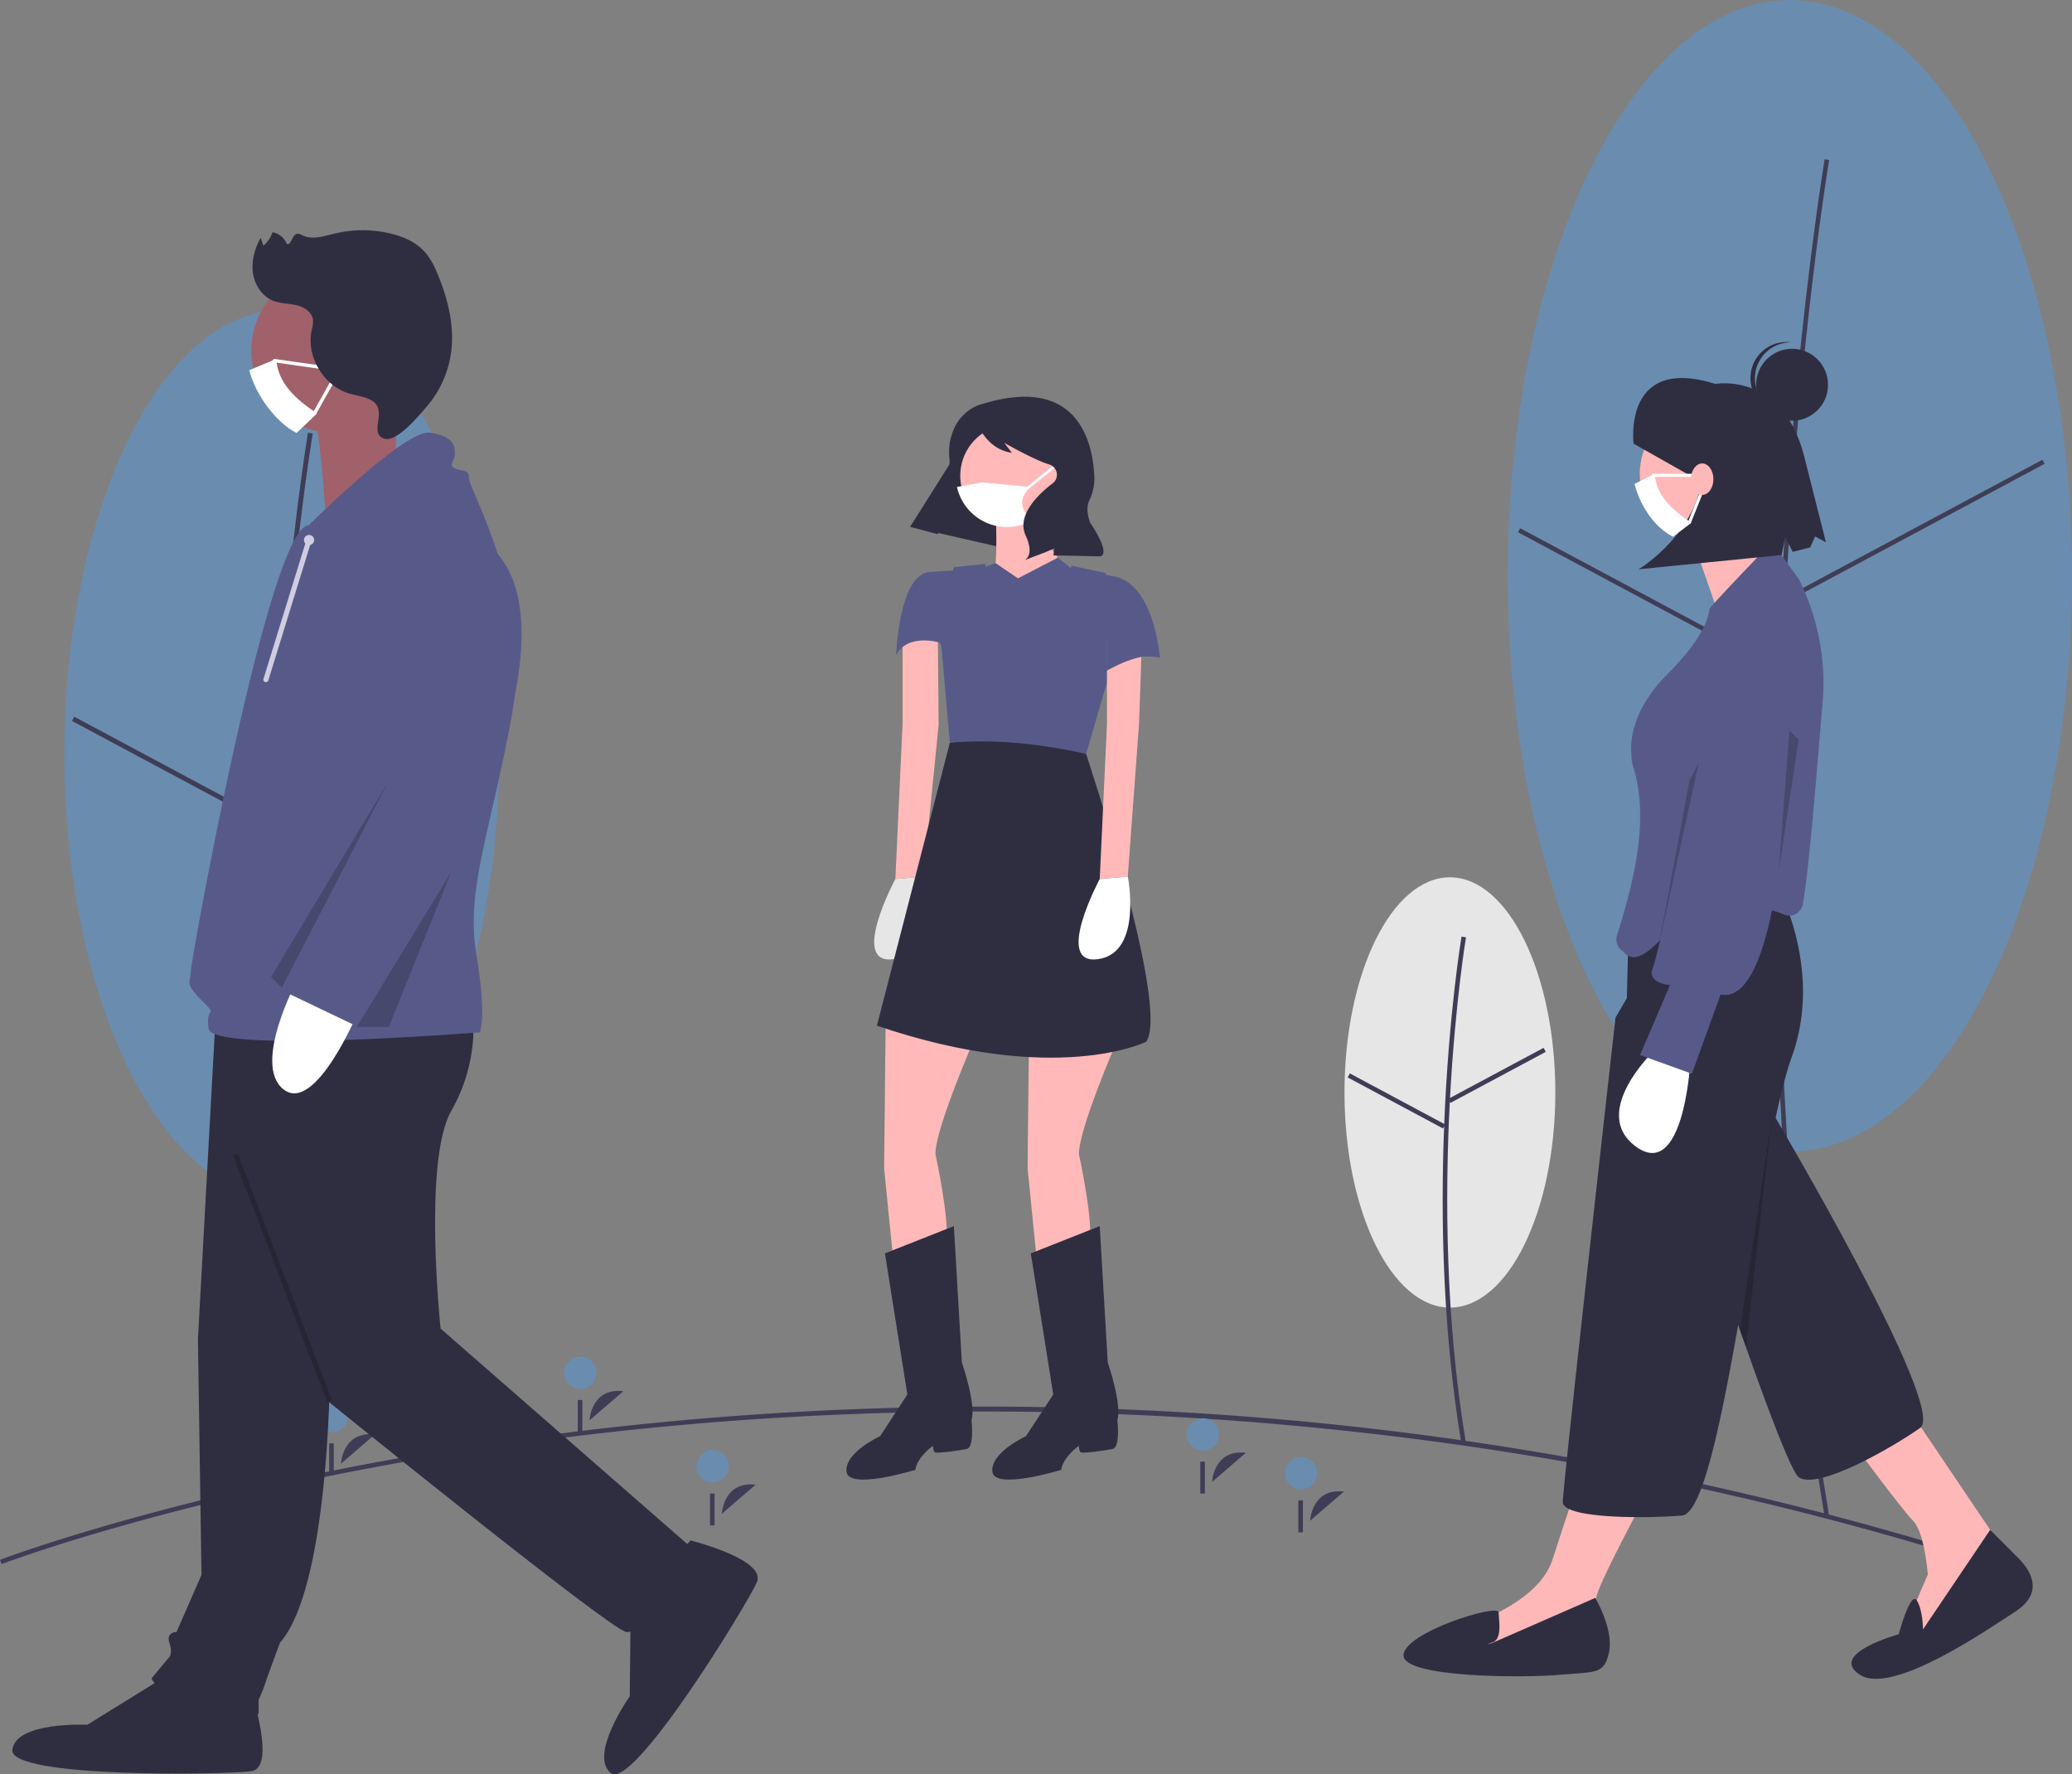 <svg id="a2995fdc-ba4a-4390-a70c-27b90cf54d89" data-name="Layer 1" xmlns="http://www.w3.org/2000/svg" width="908.623" height="777.899" viewBox="0 0 908.623 777.899"><rect x="0" y="0" width="908.623" height="777.899" fill="#808080" stroke="none"/><title>social_distancing</title><ellipse cx="123.571" cy="330.548" rx="95.372" ry="194.598" fill="#6a8caf"/><path d="M268.384,393.617c4.757-84.707,14.343-141.924,14.439-142.492l-2.08-.352c-.096.569-9.699,57.877-14.464,142.694-4.397,78.281-5.458,196.685,14.463,316.214l2.081-.346C262.936,590.007,263.994,471.783,268.384,393.617Z" transform="translate(-145.688 -61.05)" fill="#3f3d56"/><rect x="262.979" y="375.086" width="97.806" height="2.11" transform="translate(-286.276 130.636) rotate(-28.157)" fill="#3f3d56"/><rect x="219.801" y="350.358" width="2.11" height="97.806" transform="translate(-381.062 344.646) rotate(-61.858)" fill="#3f3d56"/><ellipse cx="784.894" cy="252.458" rx="123.73" ry="252.458" fill="#6a8caf"/><path d="M929.079,316.095C935.252,206.184,947.69,131.943,947.815,131.206l-1.972-.334c-.125.738-12.579,75.065-18.759,185.08-5.705,101.538-7.081,255.118,18.759,410.153l1.973-.328C922.008,570.933,923.382,417.524,929.079,316.095Z" transform="translate(-145.688 -61.05)" fill="#3f3d56"/><rect x="922.434" y="292.455" width="126.887" height="2" transform="translate(-167.495 438.905) rotate(-28.157)" fill="#3f3d56"/><rect x="866.787" y="260.007" width="2" height="126.887" transform="translate(27.591 875.045) rotate(-61.858)" fill="#3f3d56"/><ellipse cx="635.82" cy="478.968" rx="46.229" ry="94.325" fill="#e6e6e6"/><path d="M781.468,544.082l.274.512,41.798-22.372-.943-1.764-41.041,21.967c2.271-41.801,6.916-69.863,7.01-70.415l-1.972-.334c-.102.603-5.621,33.927-7.58,82.145l-41.393-22.156-.943,1.764,41.798,22.372.499-.933c-1.567,39.797-.689,89.56,7.62,139.41l1.973-.328C779.506,639.598,779.307,585.347,781.468,544.082Z" transform="translate(-145.688 -61.05)" fill="#3f3d56"/><path d="M1015.746,746.816c-246.232-77.947-469.509-73.795-613.455-56.585C246.344,708.876,147.387,746.42,146.406,746.796l-.718-1.867c.984-.378,100.173-38.011,256.365-56.685a1486.92,1486.92,0,0,1,276.89-7.083,1444.325,1444.325,0,0,1,337.405,63.748Z" transform="translate(-145.688 -61.05)" fill="#3f3d56"/><path d="M462.2,724.787s.691-14.47,14.847-12.788" transform="translate(-145.688 -61.05)" fill="#3f3d56"/><circle cx="312.512" cy="642.881" r="7.085" fill="#6a8caf"/><rect x="311.359" y="654.813" width="2" height="14" fill="#3f3d56"/><path d="M720.2,727.787s.691-14.47,14.847-12.788" transform="translate(-145.688 -61.05)" fill="#3f3d56"/><circle cx="570.512" cy="645.881" r="7.085" fill="#6a8caf"/><rect x="569.359" y="657.813" width="2" height="14" fill="#3f3d56"/><path d="M295.2,702.787s.691-14.47,14.847-12.788" transform="translate(-145.688 -61.05)" fill="#3f3d56"/><circle cx="145.512" cy="620.881" r="7.085" fill="#6a8caf"/><rect x="144.359" y="632.813" width="2" height="14" fill="#3f3d56"/><path d="M404.2,683.787s.691-14.47,14.847-12.788" transform="translate(-145.688 -61.05)" fill="#3f3d56"/><circle cx="254.512" cy="601.881" r="7.085" fill="#6a8caf"/><rect x="253.359" y="613.813" width="2" height="14" fill="#3f3d56"/><path d="M677.2,710.787s.691-14.47,14.847-12.788" transform="translate(-145.688 -61.05)" fill="#3f3d56"/><circle cx="527.512" cy="628.881" r="7.085" fill="#6a8caf"/><rect x="526.359" y="640.813" width="2" height="14" fill="#3f3d56"/><path d="M984.702,681.78l41.158,61.028L987.541,781.127l-4.967-9.935,8.516-19.87s-1.419-18.45-6.387-23.418-26.966-34.772-26.966-34.772Z" transform="translate(-145.688 -61.05)" fill="#ffb8b8"/><path d="M932.19,484.504s7.804,12.352-8.517,65.574c0,0,76.13,128.488,64.066,137.003s-44.709,27.361-53.224,21.684S864.066,510.76,864.066,510.76Z" transform="translate(-145.688 -61.05)" fill="#2f2e41"/><path d="M1018.409,731.808l12.418,12.418c6.387,6.387,10.644,15.612-1.419,23.418S975.477,804.545,961.284,795.32s17.031-17.741,17.031-17.741,5.163-19.143,7.904-14.894,2.741,12.765,2.741,12.765Z" transform="translate(-145.688 -61.05)" fill="#2f2e41"/><path d="M868.324,715.132s-22.708,41.868-22.708,46.835,1.419,19.16,1.419,19.16l-43.287,10.644-14.902-7.096,4.967-12.773s26.966-9.225,32.643-26.966,12.064-36.191,12.064-36.191Z" transform="translate(-145.688 -61.05)" fill="#ffb8b8"/><circle cx="748.891" cy="207.727" r="29.804" fill="#ffb8b8"/><path d="M886.774,294.324l14.229,40.885L932.19,321.29S910.901,288.647,910.901,284.389Z" transform="translate(-145.688 -61.05)" fill="#ffb8b8"/><path d="M882.516,439.797h37.61s26.966,41.158,11.354,84.445c-2.391,6.629-4.764,15.914-7.133,26.892-5.448,25.247-10.871,59.446-16.43,90.872-7.807,44.142-15.88,82.813-24.656,83.515-17.741,1.419-52.239,1.182-52.239-5.914s23.108-212.396,23.108-212.396l4.967-8.515.939-37.092A22.373,22.373,0,0,1,882.516,439.797Z" transform="translate(-145.688 -61.05)" fill="#2f2e41"/><path d="M845.261,761.613s8.161,13.838,6.032,23.772-5.677,8.516-21.289,9.935S761.17,796.739,761.17,786.804s41.518-22.837,41.693-18.869,1.594,11.773-2.663,13.192-.355.355-.355.355Z" transform="translate(-145.688 -61.05)" fill="#2f2e41"/><path d="M886.78,528.37s-3.087,50.409-23.676,35.402,8.024-42.115,8.024-42.115Z" transform="translate(-145.688 -61.05)" fill="#fff"/><path d="M927.872,461.981a5.977,5.977,0,0,0,6.119-.724,6.269,6.269,0,0,0,2.321-3.954c2.977-17.161,6.601-64.734,8.688-88.791,2.619-30.186-10.465-53.566-10.574-53.708l-7.71-10.602a6.052,6.052,0,0,0-7.248-2.034S895.397,327.142,895.308,328.106c-.378,4.141-3.243,13.317-18.175,28.249-16.339,16.339-16.43,30.599-16.068,34.58q.036.393.036.785A17.505,17.505,0,0,0,861.821,397c6.844,21.576,1.484,47.406-7.122,74.369a6.081,6.081,0,0,0,2.451,6.599c2.513,1.71-.501-.827.396.271,5.931,7.268,14.467-2.862,24.231-13.915,3.401-3.85,7.256-8.214,11.8-12.758,6.247-6.247,18.182,8.008,23.732,8.008A25.77,25.77,0,0,1,927.872,461.981Z" transform="translate(-145.688 -61.05)" fill="#575a89"/><path d="M931.182,325.811s15.588,13.146,6.732,30.196-7.679,29.624-7.679,29.624-2.358,117.125-30.03,111.434l-12.588,34.752-22.734-8.205,13.146-30.653s-10.529-.655-7.452-7.829c2.161-5.039,13.803-59.719,20.542-91.822,2.856-13.604,4.831-23.154,4.831-23.154S904.906,322.264,931.182,325.811Z" transform="translate(-145.688 -61.05)" fill="#575a89"/><polygon points="788.763 324.281 779.998 381.79 784.727 320.297 788.763 324.281" opacity="0.2"/><path d="M862.062,255.572s-5.011-38.995,35.873-26.208c0,0,29.199-5.358,38.775,31.166l9.696,38.286-4.725-2.572-2.203,4.815-7.657,1.939-3.277-6.504-1.585,7.898-62.717,6.252s28.09-16.612,28.535-46.385l-5.35,5.654Z" transform="translate(-145.688 -61.05)" fill="#2f2e41"/><polygon points="763.014 583.199 776.999 490.013 765.625 590.611 763.014 583.199" opacity="0.2"/><circle cx="785.869" cy="168.696" r="15.77" fill="#2f2e41"/><path d="M915.308,225.885a15.758,15.758,0,0,1,15.763-14.739c-.326-.041-.648-.092-.98-.113a15.77,15.77,0,1,0-2.024,31.475c.332.021.659.013.987.014A15.758,15.758,0,0,1,915.308,225.885Z" transform="translate(-145.688 -61.05)" fill="#2f2e41"/><polygon points="740.865 342.202 726.99 416.567 744.974 334.43 740.865 342.202" opacity="0.2"/><path d="M887.419,290.256l-8.087,6.097c-8.329-4.191-14.575-13.888-16.845-23.144l8.812-4.446C871.991,278.203,878.692,284.479,887.419,290.256Z" transform="translate(-145.688 -61.05)" fill="#fff"/><path d="M890.777,270.106H870.627a.672.672,0,0,1,0-1.343h20.15a.672.672,0,0,1,0,1.343Z" transform="translate(-145.688 -61.05)" fill="#fff"/><path d="M886.747,290.256a.671.671,0,0,1-.623-.921l5.373-13.433a.671.671,0,1,1,1.246.498l-5.373,13.433A.671.671,0,0,1,886.747,290.256Z" transform="translate(-145.688 -61.05)" fill="#fff"/><ellipse cx="746.444" cy="210.093" rx="4.928" ry="6.899" fill="#ffb8b8"/><polygon points="399.191 230.876 451.677 242.887 473.853 201.062 428.974 183.54 399.191 230.876" fill="#2f2e41"/><path d="M572.765,517.077s-16.872,38.664-16.872,49.912c0,0,6.678,30.58,4.569,39.015L553.082,621.821l-15.466-6.327-4.218-42.179.703-67.486Z" transform="translate(-145.688 -61.05)" fill="#ffb9b9"/><path d="M582.256,285.796s1.406,23.198-1.406,30.228,10.545,20.386,10.545,20.386L612.484,308.995s-14.06-14.06-10.545-29.525Z" transform="translate(-145.688 -61.05)" fill="#ffb9b9"/><path d="M538.319,446.427s-20.386,37.961-.703,35.149S550.622,445.373,550.622,445.373" transform="translate(-145.688 -61.05)" fill="#e6e6e6"/><polyline points="404.933 384.323 411.611 317.891 411.26 277.47 395.794 280.281 395.794 317.539 392.631 385.377" fill="#ffb9b9"/><path d="M533.75,610.574,563.978,598.623l3.515,59.753S573.82,676.654,571.711,683.684c0,0,1.406,11.951-2.109,12.654s-13.357,2.109-14.06,1.406-.703-2.812-.703-2.812-7.03,4.921-7.733,10.545c0,0-29.525,9.139-30.228.703s14.763-15.466,14.763-15.466l11.951-18.278Z" transform="translate(-145.688 -61.05)" fill="#2f2e41"/><path d="M635.682,517.077s-16.872,38.664-16.872,49.912c0,0,6.678,30.58,4.569,39.015l-7.381,15.817-15.466-6.327-4.218-42.179.703-67.486Z" transform="translate(-145.688 -61.05)" fill="#ffb9b9"/><path d="M597.721,610.574,627.95,598.623l3.515,59.753s6.327,18.278,4.218,25.307c0,0,1.406,11.951-2.109,12.654s-13.357,2.109-14.06,1.406-.703-2.812-.703-2.812-7.03,4.921-7.733,10.545c0,0-29.525,9.139-30.228.703s14.763-15.466,14.763-15.466l11.951-18.278Z" transform="translate(-145.688 -61.05)" fill="#2f2e41"/><path d="M611.786,269.631a22.497,22.497,0,0,1-44.446,4.922,21.798,21.798,0,0,1-.551-4.922,22.498,22.498,0,0,1,44.997,0Z" transform="translate(-145.688 -61.05)" fill="#ffb9b9"/><path d="M592.097,314.618l17.457-9.065,7.851,6.253s18.981-.703,26.01,7.733S654.311,349.416,654.311,349.416s-23.198-4.921-20.386,14.763L629.707,352.931l-3.866,9.49-47.1,16.169L557.651,342.738s-14.06-4.218-18.98,5.624c0,0,1.054-35.501,14.763-36.555,9.219-.709,16.169-.703,16.169-.703l7.733-1.406,4.952-1.757Z" transform="translate(-145.688 -61.05)" fill="#575a89"/><path d="M621.974,391.595s36.907,110.72,26.362,126.185c0,0-39.367,19.683-118.101-7.03l31.986-124.076Q591.692,380.647,621.974,391.595Z" transform="translate(-145.688 -61.05)" fill="#2f2e41"/><path d="M621.974,391.595l10.387-35.694c-12.46-13.55-1.706-43.598-1.706-43.598l-15.034-3.222s-15.088,40.686-30.553,35.765-7.03-36.555-7.03-36.555l-14.06,1.406-6.327,24.604,4.569,52.372C581.277,385.04,601.264,386.942,621.974,391.595Z" transform="translate(-145.688 -61.05)" fill="#575a89"/><polyline points="494.563 384.323 499.484 317.539 500.89 277.47 485.425 280.281 485.425 317.539 482.261 385.377" fill="#ffb9b9"/><path d="M627.95,446.427s-20.386,37.961-.703,35.149S640.252,445.373,640.252,445.373" transform="translate(-145.688 -61.05)" fill="#fff"/><path d="M654.311,349.416s-2.499-36.102-23.393-35.977v41.75S646.579,345.901,654.311,349.416Z" transform="translate(-145.688 -61.05)" fill="#575a89"/><path d="M596.481,275.436a.574.574,0,0,1-.359-1.022l11.473-9.178a.574.574,0,1,1,.717.896l-11.473,9.178A.574.574,0,0,1,596.481,275.436Z" transform="translate(-145.688 -61.05)" fill="#fff"/><path d="M597.349,289.204c-.252.31-.505.62-.769.906a22.498,22.498,0,0,1-31.241-15.557l10.871-2,21.138,2C592.508,280.45,593.093,282.492,597.349,289.204Z" transform="translate(-145.688 -61.05)" fill="#fff"/><path d="M576.584,238.141s-11.627,2.187-14.316,16.688a26.621,26.621,0,0,0-.228,7.404c.268,2.791-.121,8.687-6.182,15.629a151.968,151.968,0,0,0-11.035,14.172h0l12.149,3.234L562.401,275.14a102.97,102.97,0,0,1,12.032-27.655l.112-.179s4.035,10.782,14.85,12.26l-3.335-4.39s12.643,7.309,19.806,9.541a4.706,4.706,0,0,1,1.519,8.184q-.076.06-.155.12c-5.269,4.002-16.017,13.55-11.77,22.787s-.706,10.921-.706,10.921l9.131-3.474,4.179-1.79-.422,3.09,20.402.427s5.513-.033-4.28-14.75c0,0-2.363-5.518-.423-9.734a22.393,22.393,0,0,0,2.261-10.261C624.986,255.401,618.736,225.216,576.584,238.141Z" transform="translate(-145.688 -61.05)" fill="#2f2e41"/><path d="M290.384,660.763s0,95.462-21.909,120.501c0,0-4.695,12.52-6.26,17.214a65.799,65.799,0,0,1-3.13,7.825v6.26s-42.254-4.695-46.948-15.649l7.825-9.39s1.565-1.565,0-6.26,3.13-4.695,3.13-4.695l10.955-25.039L232.481,648.244,240.306,505.833l67.293-3.13Z" transform="translate(-145.688 -61.05)" fill="#2f2e41"/><path d="M255.955,803.174s10.955,32.864,0,34.429-106.417,3.13-104.852-9.39,32.864-10.955,32.864-10.955l32.864-20.344Z" transform="translate(-145.688 -61.05)" fill="#2f2e41"/><path d="M352.982,505.833s3.13,20.344-9.39,42.254-4.695,95.462-4.695,95.462l111.111,97.027s-21.909,37.559-29.734,35.994S288.819,674.848,288.819,674.848L240.306,512.093Z" transform="translate(-145.688 -61.05)" fill="#2f2e41"/><path d="M448.482,736.429s33.622,8.341,29.08,18.431-54.326,91.558-64.063,83.534,8.341-33.622,8.341-33.622l.41-38.649Z" transform="translate(-145.688 -61.05)" fill="#2f2e41"/><path d="M327.943,214.755a35.792,35.792,0,0,1-8.024,22.637,35.904,35.904,0,0,1-34.934,12.671,34.923,34.923,0,0,1-9.249-3.183,35.971,35.971,0,0,1-18.737-23.518,35.453,35.453,0,0,1-1.046-8.606,35.995,35.995,0,1,1,71.989,0Z" transform="translate(-145.688 -61.05)" fill="#a0616a"/><path d="M320.27,227.453l-1.592,46.317-30.286,11.966s-2.97-47.426-7.163-50.055S320.27,227.453,320.27,227.453Z" transform="translate(-145.688 -61.05)" fill="#a0616a"/><path d="M280.995,291.435s42.254-42.254,53.208-40.689,10.955,6.26,10.955,9.39-3.13,4.695,0,6.26,6.26,0,6.26,4.695,28.169,51.643,18.779,103.287-20.344,76.683-15.649,104.852,1.565,34.429,1.565,34.429S238.741,523.048,237.176,512.093s4.695-4.695-3.13-12.52-4.695-7.825-4.695-12.52S263.78,291.435,280.995,291.435Z" transform="translate(-145.688 -61.05)" fill="#575a89"/><path d="M302.904,504.268S284.125,549.652,270.04,538.697s6.26-48.513,6.26-48.513Z" transform="translate(-145.688 -61.05)" fill="#fff"/><path d="M348.287,294.565s36.769,4.209,23.079,71.745S304.469,512.093,304.469,512.093l-35.994-17.214,46.948-92.332L304.469,344.643S298.209,289.87,348.287,294.565Z" transform="translate(-145.688 -61.05)" fill="#575a89"/><polygon points="170.518 342.279 118.874 428.351 123.569 433.046 170.518 342.279" opacity="0.2"/><polygon points="197.853 382.389 156.433 450.26 170.518 450.26 197.853 382.389" opacity="0.2"/><rect x="268.415" y="563.384" width="2.227" height="115.562" transform="translate(-349.352 75.78) rotate(-20.877)" opacity="0.2"/><circle cx="135.528" cy="236.751" r="2.226" fill="#d0cde1"/><line x1="135.528" y1="236.751" x2="116.605" y2="297.973" fill="none"/><path d="M262.293,360.136a1.113,1.113,0,0,0,1.063-.785l18.923-61.221a1.113,1.113,0,1,0-2.126-.658L261.23,358.695a1.114,1.114,0,0,0,1.063,1.441Z" transform="translate(-145.688 -61.05)" fill="#d0cde1"/><path d="M284.731,242.323l-8.995,8.557c-9.264-4.662-18.212-17.223-20.737-27.518l11.802-4.946C267.572,228.916,275.025,235.897,284.731,242.323Z" transform="translate(-145.688 -61.05)" fill="#fff"/><path d="M286.974,222.899a.746.746,0,0,1-.107-.007l-20.919-2.988a.747.747,0,1,1,.21-1.48l20.919,2.988a.747.747,0,0,1-.104,1.487Z" transform="translate(-145.688 -61.05)" fill="#fff"/><path d="M283.984,242.323a.746.746,0,0,1-.651-1.113l6.931-12.339a.747.747,0,1,1,1.302.733l-6.931,12.339A.745.745,0,0,1,283.984,242.323Z" transform="translate(-145.688 -61.05)" fill="#fff"/><path d="M308.241,236.381c-2.914-1.541-6.299-1.858-9.453-2.816-11.284-3.426-18.843-16.182-16.43-27.725a14.147,14.147,0,0,0,.593-4.569c-.422-3.419-3.92-5.625-7.274-6.408s-6.923-.67-10.13-1.929c-4.95-1.945-8.239-7.032-8.951-12.303s.851-10.646,3.395-15.317l1.212,3.487a12.933,12.933,0,0,0,3.959-5.921,8.156,8.156,0,0,1,6.215,4.997c1.945,1.147,2.225-3.563,4.373-4.258.9-.291,1.825.262,2.681.661,4.329,2.019,9.358.293,14.002-.826a52.709,52.709,0,0,1,24.468-.029c5.345,1.275,10.636,3.495,14.461,7.44,3.141,3.24,5.098,7.43,6.765,11.624,4.102,10.324,6.812,21.495,5.458,32.522a46.034,46.034,0,0,1-10.848,24.39C329.638,242.97,319.532,255.42,313.991,253.297,307.029,250.63,316.444,240.719,308.241,236.381Z" transform="translate(-145.688 -61.05)" fill="#2f2e41"/></svg>
